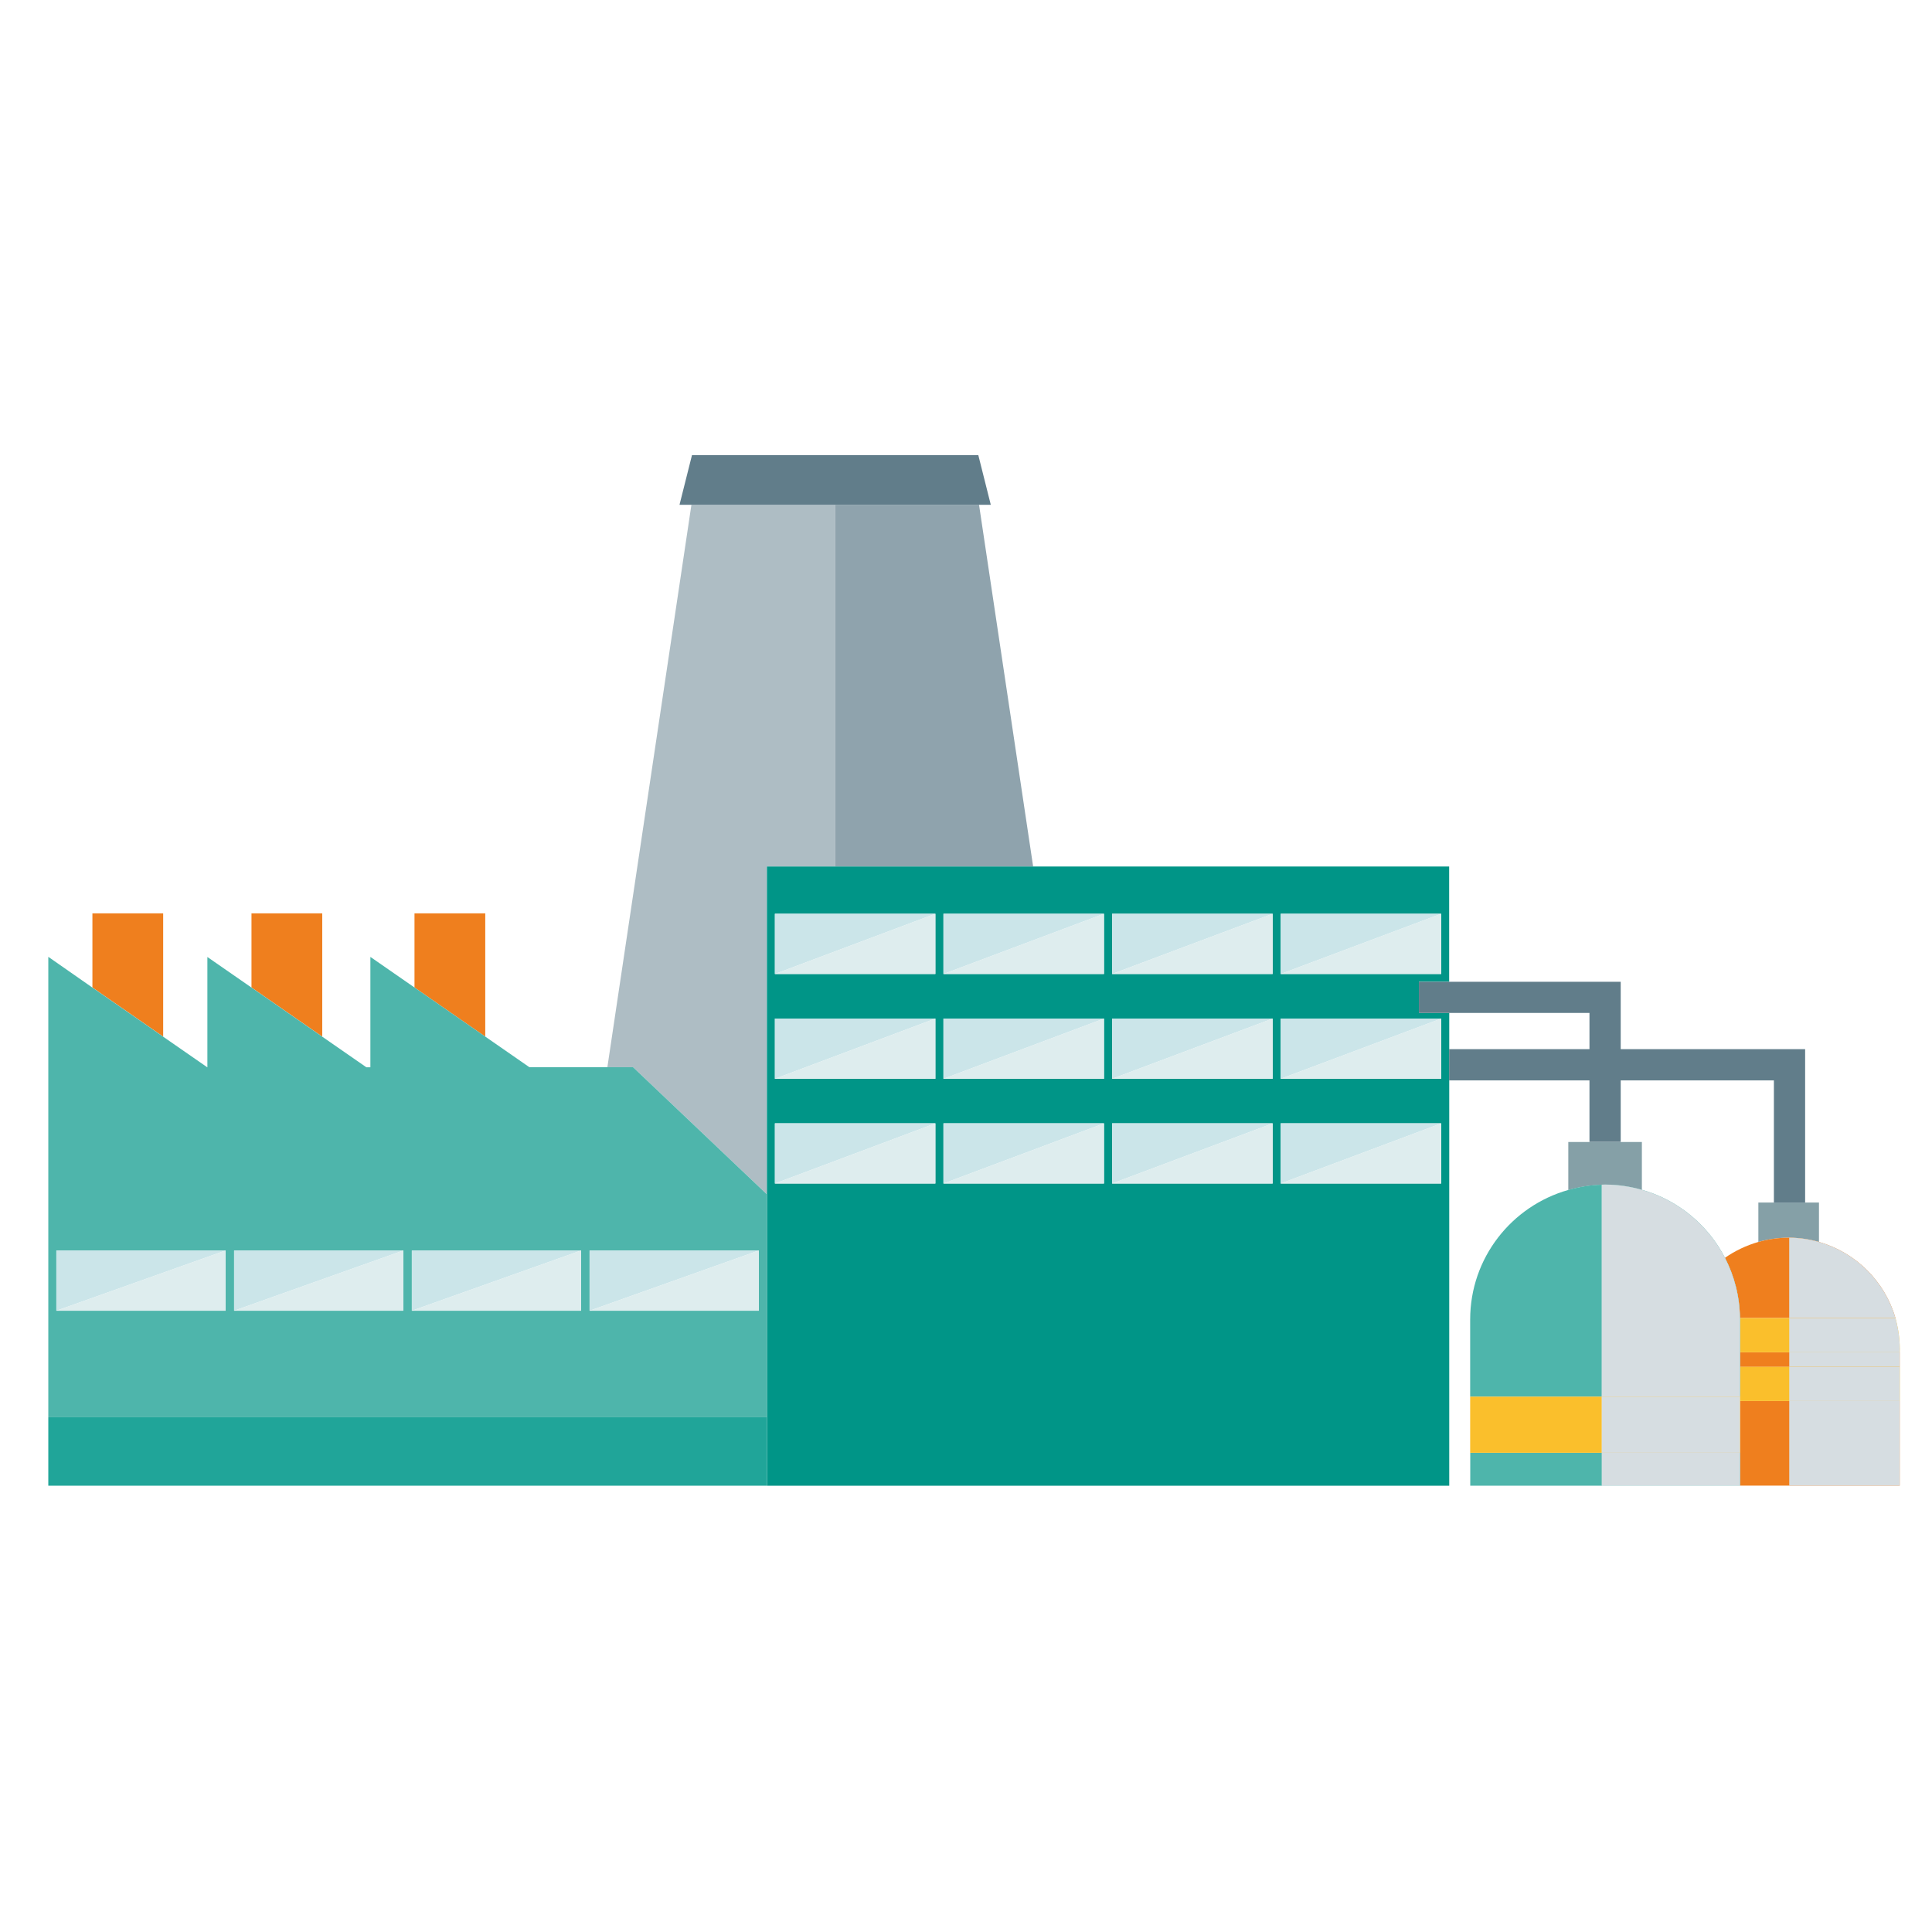 <?xml version="1.0" encoding="utf-8"?>
<!-- Generator: Adobe Illustrator 23.0.3, SVG Export Plug-In . SVG Version: 6.00 Build 0)  -->
<svg version="1.1" id="Ebene_1" xmlns="http://www.w3.org/2000/svg" xmlns:xlink="http://www.w3.org/1999/xlink" x="0px" y="0px"
	 viewBox="0 0 240 240" style="enable-background:new 0 0 240 240;" xml:space="preserve">
<style type="text/css">
	.st0{fill:none;}
	.st1{fill:#85A0A7;}
	.st2{fill:#EF7F1E;}
	.st3{fill:#FABF2C;}
	.st4{fill:#AEBDC4;}
	.st5{fill:#8FA3AD;}
	.st6{fill:#009587;}
	.st7{fill:#4EB5AB;}
	.st8{fill:#CBE5E9;}
	.st9{fill:#20A599;}
	.st10{fill:#617D8A;}
	.st11{fill:#DEEDEE;}
	.st12{fill:#D6DDE1;}
</style>
<g>
	<rect x="0" class="st0" width="240" height="240"/>
</g>
<g>
	<rect x="180.02" y="125.83" class="st0" width="17.43" height="4.5"/>
	<path class="st0" d="M218.43,149.38h1.93v-15.17h-19.03v7.64h2.63v5.95c4.5,1.27,8.22,4.37,10.32,8.45
		c1.25-0.88,2.64-1.55,4.15-1.97V149.38z"/>
	<path class="st1" d="M218.43,149.38v4.9c1.2-0.34,2.46-0.53,3.76-0.53h0.09c1.28,0.01,2.51,0.2,3.68,0.53v-4.9h-1.72h-3.88H218.43z
		"/>
	<rect x="216.15" y="174.04" class="st2" width="6.13" height="10.51"/>
	<path class="st2" d="M222.28,153.75h-0.09c-1.31,0-2.56,0.19-3.76,0.53c-1.5,0.43-2.9,1.1-4.15,1.97c1.16,2.25,1.83,4.78,1.86,7.48
		h6.14V153.75z"/>
	<rect x="216.15" y="167.99" class="st2" width="6.13" height="1.81"/>
	<path class="st3" d="M235.99,167.99L235.99,167.99l0.01-0.43c0-0.8-0.08-1.57-0.21-2.33c0.13,0.76,0.2,1.53,0.2,2.33V167.99z"/>
	<path class="st3" d="M216.14,163.74c0,0.06,0.01,0.12,0.01,0.18v4.07h6.13v-4.25H216.14z"/>
	<rect x="235.99" y="169.79" class="st3" width="0.01" height="4.25"/>
	<rect x="216.15" y="169.79" class="st3" width="6.13" height="4.25"/>
	<polygon class="st4" points="95.26,148.36 95.26,107.64 103.76,107.64 103.76,62.71 85.89,62.71 75.45,132.57 78.64,132.57 	"/>
	<polygon class="st5" points="103.76,107.64 128.34,107.64 121.62,62.71 103.76,62.71 	"/>
	<polygon class="st2" points="20.27,113.46 11.48,113.46 11.48,122.67 20.27,128.77 	"/>
	<polygon class="st2" points="40.03,113.46 31.24,113.46 31.24,122.67 40.03,128.77 	"/>
	<polygon class="st2" points="60.28,113.46 51.49,113.46 51.49,122.67 60.28,128.77 	"/>
	<path class="st6" d="M180.02,125.83h-3.76v-3.88h3.76v-14.31h-51.68h-24.58h-8.49v40.72v27.7v8.5h84.76v-50.35v-3.88V125.83z
		 M159.09,113.51h19.94v7.48h-19.94V113.51z M116.19,147.02H96.26v-7.48h19.94V147.02z M116.19,134.01H96.26v-7.48h19.94V134.01z
		 M116.19,120.99H96.26v-7.48h19.94V120.99z M137.14,147.02H117.2v-7.48h19.94V147.02z M137.14,134.01H117.2v-7.48h19.94V134.01z
		 M137.14,120.99H117.2v-7.48h19.94V120.99z M158.09,147.02h-19.94v-7.48h19.94V147.02z M158.09,134.01h-19.94v-7.48h19.94V134.01z
		 M158.09,120.99h-19.94v-7.48h19.94V120.99z M179.03,147.02h-19.94v-7.48h19.94V147.02z M179.03,134.01h-19.94v-7.48h19.94V134.01z
		"/>
	<path class="st7" d="M95.26,148.36l-16.62-15.79h-3.2h-9.68l-5.48-3.8l-8.79-6.1l-5.48-3.8v13.71h-0.5l-5.48-3.8l-8.79-6.1
		l-5.48-3.8v13.71l-5.48-3.8l-8.79-6.1L6,118.86v13.71v43.49h89.26V148.36z M28.02,162.82H7v-7.48h21.02V162.82z M50.1,162.82H29.08
		v-7.48H50.1V162.82z M72.18,162.82H51.16v-7.48h21.02V162.82z M94.26,162.82H73.24v-7.48h21.02V162.82z"/>
	<polygon class="st8" points="7,162.82 28.02,155.34 7,155.34 	"/>
	<polygon class="st8" points="29.08,162.82 50.1,155.34 29.08,155.34 	"/>
	<polygon class="st8" points="51.16,162.82 72.18,155.34 51.16,155.34 	"/>
	<polygon class="st8" points="73.24,162.82 94.26,155.34 73.24,155.34 	"/>
	<rect x="6" y="176.06" class="st9" width="89.26" height="8.5"/>
	<path class="st1" d="M199.39,147.16c1.59,0,3.11,0.24,4.57,0.65v-5.95h-2.63h-3.88h-2.63v5.97c1.33-0.38,2.72-0.61,4.16-0.65
		C199.11,147.16,199.25,147.16,199.39,147.16z"/>
	<path class="st7" d="M198.98,147.17c-1.44,0.03-2.83,0.27-4.16,0.65c-7.03,1.99-12.19,8.43-12.19,16.1v9.58h16.35V147.17z"/>
	<rect x="182.64" y="180.47" class="st7" width="16.35" height="4.09"/>
	<polygon class="st10" points="201.33,134.21 220.36,134.21 220.36,149.38 224.24,149.38 224.24,130.33 201.33,130.33 
		201.33,121.96 180.02,121.96 176.26,121.96 176.26,125.83 180.02,125.83 197.45,125.83 197.45,130.33 180.02,130.33 180.02,134.21 
		197.45,134.21 197.45,141.85 201.33,141.85 	"/>
	<polygon class="st8" points="96.26,134.01 116.19,126.53 96.26,126.53 	"/>
	<polygon class="st8" points="117.2,134.01 137.14,126.53 117.2,126.53 	"/>
	<polygon class="st8" points="138.15,134.01 158.09,126.53 138.15,126.53 	"/>
	<polygon class="st8" points="159.09,134.01 179.03,126.53 159.09,126.53 	"/>
	<polygon class="st8" points="96.26,147.02 116.19,139.55 96.26,139.55 	"/>
	<polygon class="st8" points="117.2,147.02 137.14,139.55 117.2,139.55 	"/>
	<polygon class="st8" points="138.15,147.02 158.09,139.55 138.15,139.55 	"/>
	<polygon class="st8" points="159.09,147.02 179.03,139.55 159.09,139.55 	"/>
	<polygon class="st8" points="96.26,120.99 116.19,113.51 96.26,113.51 	"/>
	<polygon class="st8" points="117.2,120.99 137.14,113.51 117.2,113.51 	"/>
	<polygon class="st8" points="138.15,120.99 158.09,113.51 138.15,113.51 	"/>
	<polygon class="st8" points="159.09,113.51 159.09,120.99 179.03,113.51 	"/>
	<polygon class="st11" points="28.02,162.82 28.02,155.34 7,162.82 	"/>
	<polygon class="st11" points="50.1,162.82 50.1,155.34 29.08,162.82 	"/>
	<polygon class="st11" points="72.18,162.82 72.18,155.34 51.16,162.82 	"/>
	<polygon class="st11" points="94.26,162.82 94.26,155.34 73.24,162.82 	"/>
	<polygon class="st11" points="116.19,134.01 116.19,126.53 96.26,134.01 	"/>
	<polygon class="st11" points="137.14,134.01 137.14,126.53 117.2,134.01 	"/>
	<polygon class="st11" points="158.09,134.01 158.09,126.53 138.15,134.01 	"/>
	<polygon class="st11" points="179.03,134.01 179.03,126.53 159.09,134.01 	"/>
	<polygon class="st11" points="116.19,147.02 116.19,139.55 96.26,147.02 	"/>
	<polygon class="st11" points="137.14,147.02 137.14,139.55 117.2,147.02 	"/>
	<polygon class="st11" points="158.09,147.02 158.09,139.55 138.15,147.02 	"/>
	<polygon class="st11" points="179.03,147.02 179.03,139.55 159.09,147.02 	"/>
	<polygon class="st11" points="116.19,120.99 116.19,113.51 96.26,120.99 	"/>
	<polygon class="st11" points="137.14,120.99 137.14,113.51 117.2,120.99 	"/>
	<polygon class="st11" points="158.09,120.99 158.09,113.51 138.15,120.99 	"/>
	<polygon class="st11" points="179.03,113.51 159.09,120.99 179.03,120.99 	"/>
	<polygon class="st10" points="121.62,62.71 123.08,62.71 121.53,56.54 85.96,56.54 84.41,62.71 85.89,62.71 103.76,62.71 	"/>
	<polygon class="st3" points="198.98,173.5 182.64,173.5 182.63,173.5 182.63,180.47 182.64,180.47 198.98,180.47 	"/>
	<path class="st7" d="M216.15,169.79v-1.81v-4.07c0-0.06-0.01-0.12-0.01-0.18c-0.03-2.7-0.7-5.23-1.86-7.48
		c-2.1-4.08-5.83-7.18-10.32-8.45c-1.45-0.41-2.98-0.65-4.57-0.65c-0.14,0-0.28,0-0.41,0.01v26.32h17.17v6.97h-17.17v4.09h9.41h7.76
		v-10.51V169.79z"/>
	<path class="st12" d="M216.15,169.79v-1.81v-4.07c0-0.06-0.01-0.12-0.01-0.18c-0.03-2.7-0.7-5.23-1.86-7.48
		c-2.1-4.08-5.83-7.18-10.32-8.45c-1.45-0.41-2.98-0.65-4.57-0.65c-0.14,0-0.28,0-0.41,0.01v26.32h17.17v6.97h-17.17v4.09h9.41h7.76
		v-10.51V169.79z"/>
	<rect x="198.98" y="173.5" class="st3" width="17.17" height="6.97"/>
	<rect x="198.98" y="173.5" class="st12" width="17.17" height="6.97"/>
	<rect x="222.28" y="174.04" class="st2" width="13.71" height="10.51"/>
	<rect x="222.28" y="174.04" class="st12" width="13.71" height="10.51"/>
	<rect x="222.28" y="167.99" class="st2" width="13.71" height="1.81"/>
	<rect x="222.28" y="167.99" class="st12" width="13.71" height="1.81"/>
	<path class="st2" d="M222.28,163.74h13.18c0.14,0.49,0.25,0.98,0.33,1.49c-0.08-0.5-0.19-1-0.33-1.49
		c-1.31-4.57-4.93-8.16-9.51-9.46c-1.17-0.33-2.4-0.52-3.68-0.53V163.74z"/>
	<path class="st12" d="M222.28,163.74h13.18c0.14,0.49,0.25,0.98,0.33,1.49c-0.08-0.5-0.19-1-0.33-1.49
		c-1.31-4.57-4.93-8.16-9.51-9.46c-1.17-0.33-2.4-0.52-3.68-0.53V163.74z"/>
	<path class="st3" d="M222.28,163.74v4.25h13.71v-0.43c0-0.79-0.07-1.57-0.2-2.33c-0.09-0.51-0.19-1.01-0.33-1.49H222.28z"/>
	<path class="st12" d="M222.28,163.74v4.25h13.71v-0.43c0-0.79-0.07-1.57-0.2-2.33c-0.09-0.51-0.19-1.01-0.33-1.49H222.28z"/>
	<rect x="222.28" y="169.79" class="st3" width="13.71" height="4.25"/>
	<rect x="222.28" y="169.79" class="st12" width="13.71" height="4.25"/>
</g>
</svg>
